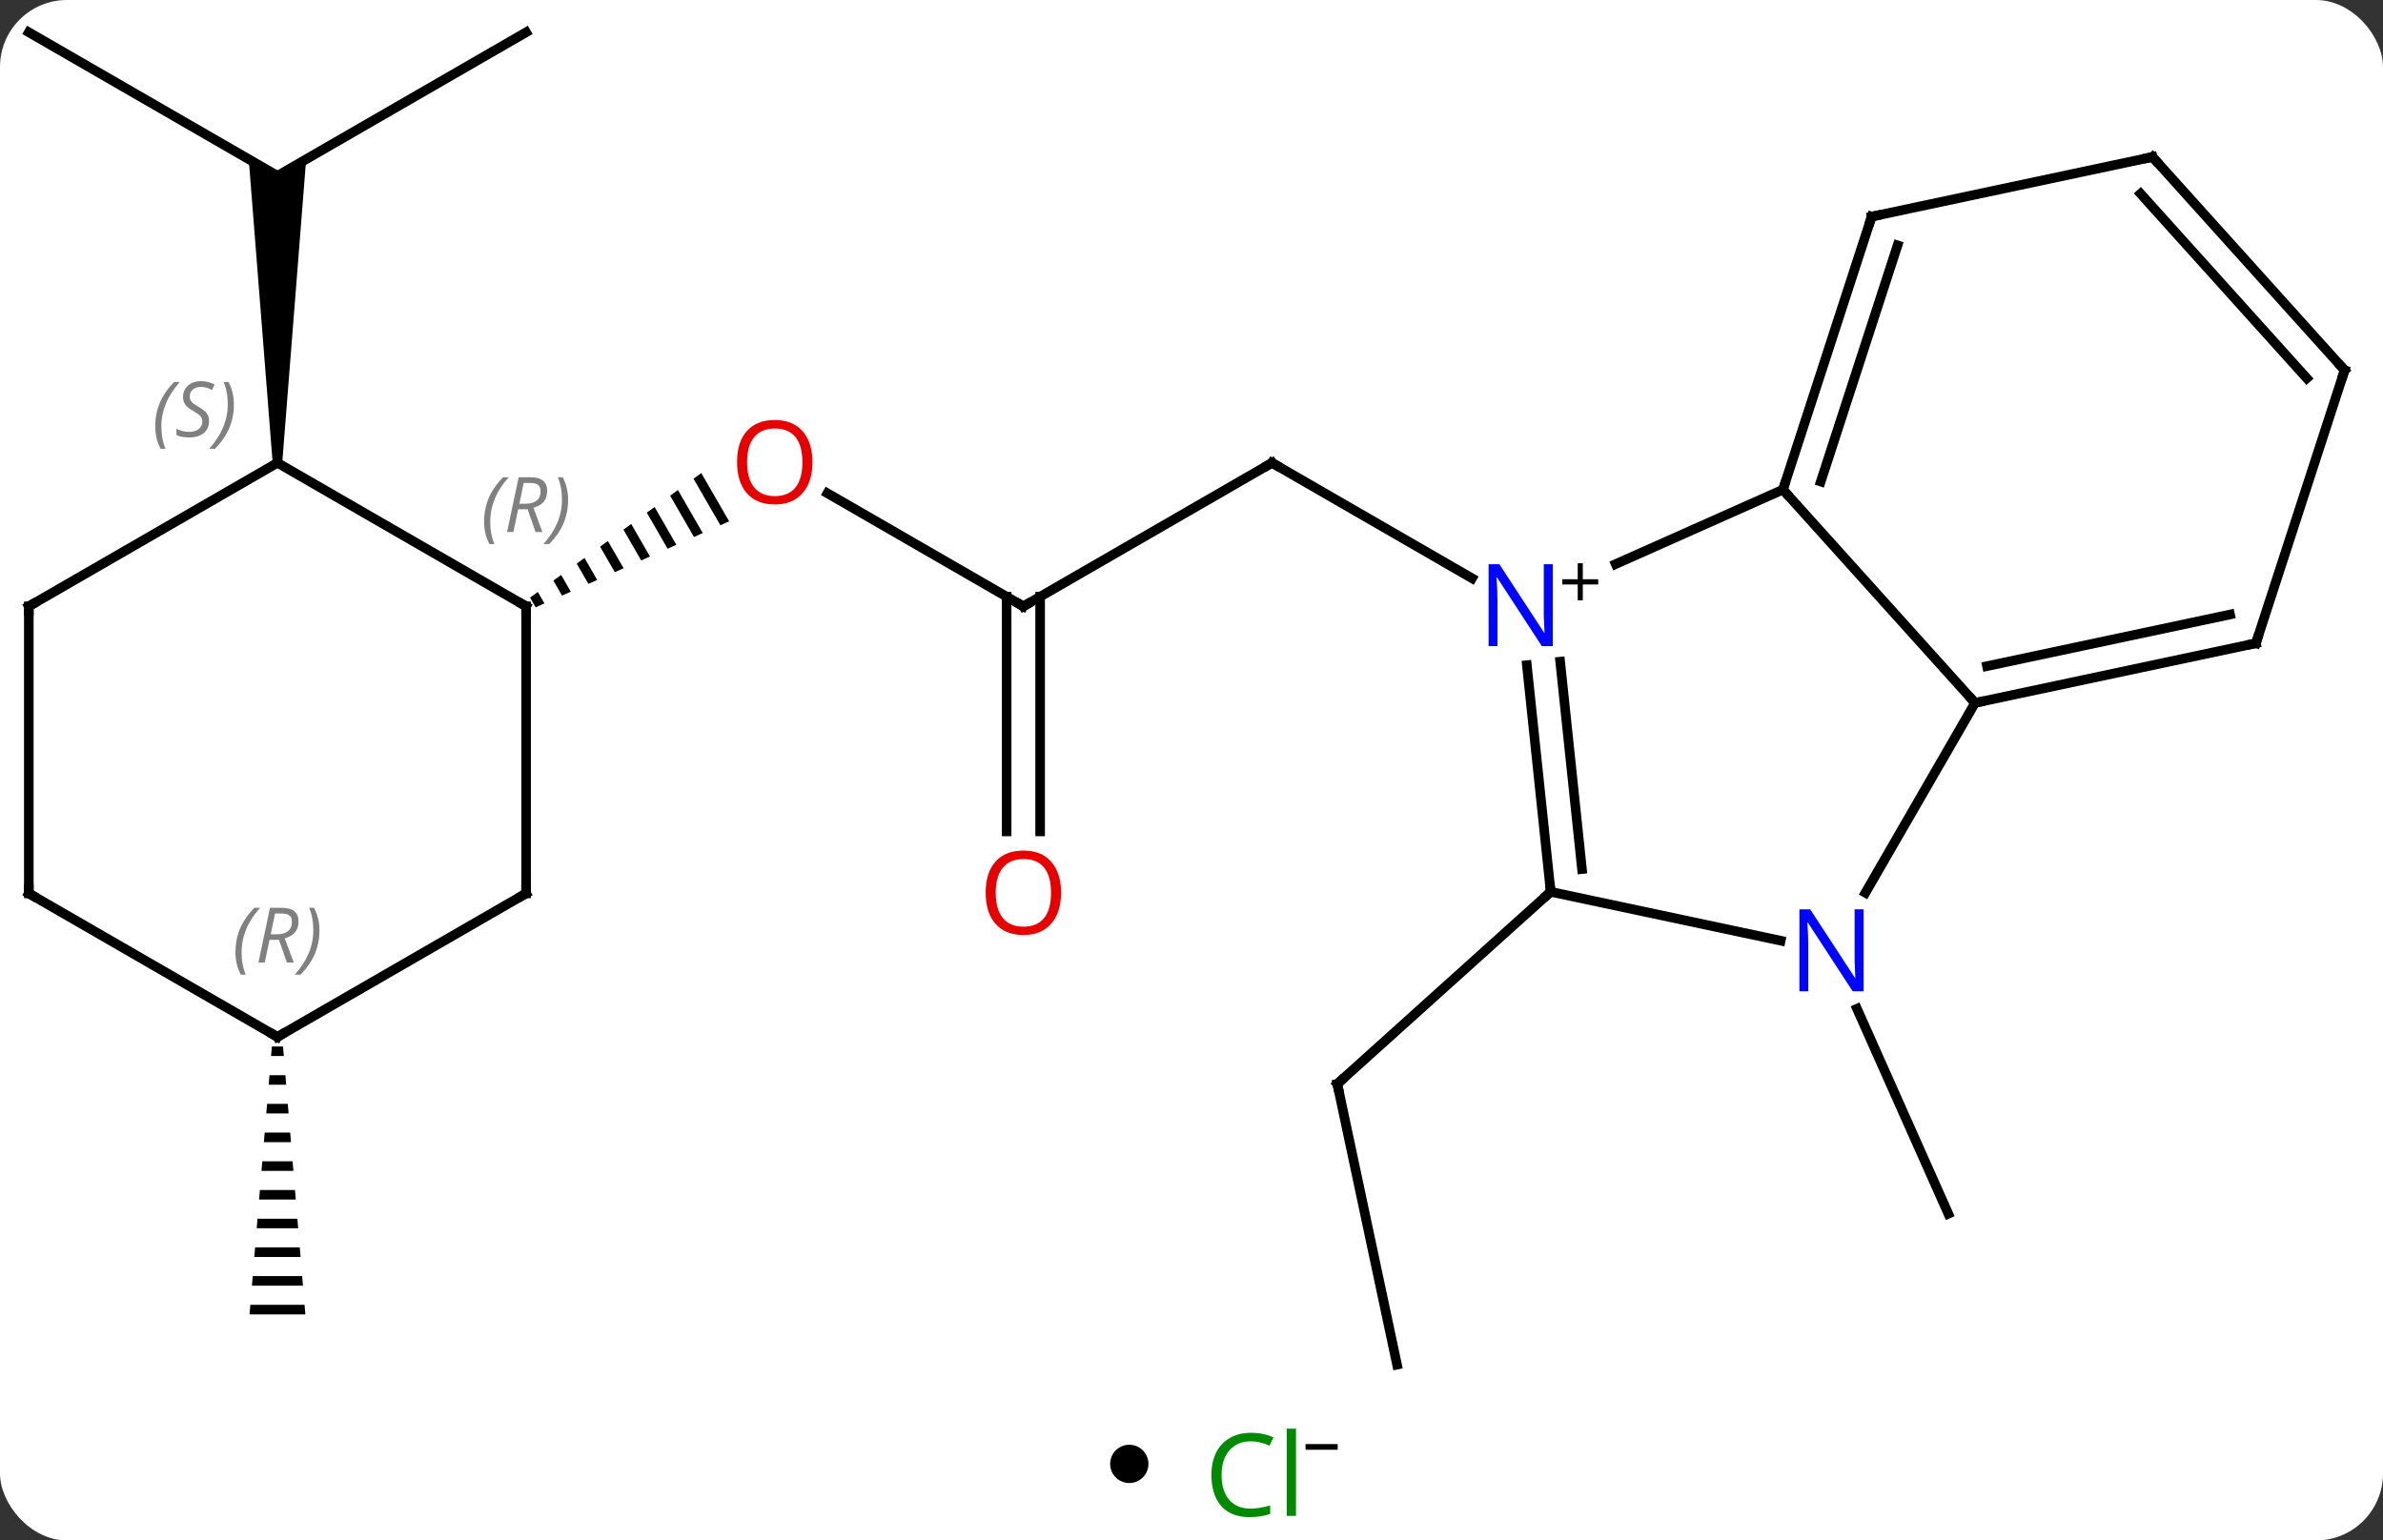 <svg width="249" viewBox="0 0 249 161" style="fill-opacity:1; color-rendering:auto; color-interpolation:auto; text-rendering:auto; stroke:black; stroke-linecap:square; stroke-miterlimit:10; shape-rendering:auto; stroke-opacity:1; fill:black; stroke-dasharray:none; font-weight:normal; stroke-width:1; font-family:'Open Sans'; font-style:normal; stroke-linejoin:miter; font-size:12; stroke-dashoffset:0; image-rendering:auto;" height="161" class="cas-substance-image" xmlns:xlink="http://www.w3.org/1999/xlink" xmlns="http://www.w3.org/2000/svg"><rect x="0" y="0" width="249" height="161" fill="#333333" stroke="none"/><svg class="cas-substance-single-component"><rect y="0" x="0" width="249" stroke="none" ry="7" rx="7" height="161" fill="white" class="cas-substance-group"/><svg y="0" x="0" width="249" viewBox="0 0 249 146" style="fill:black;" height="146" class="cas-substance-single-component-image"><svg><g><g transform="translate(124,73)" style="text-rendering:geometricPrecision; color-rendering:optimizeQuality; color-interpolation:linearRGB; stroke-linecap:butt; image-rendering:optimizeQuality;"><line y2="-9.627" y1="-24.627" x2="-17.067" x1="8.913" style="fill:none;"/><line y2="-12.562" y1="-24.627" x2="29.812" x1="8.913" style="fill:none;"/><line y2="-21.448" y1="-9.627" x2="-37.542" x1="-17.067" style="fill:none;"/><line y2="13.896" y1="-10.637" x2="-18.817" x1="-18.817" style="fill:none;"/><line y2="13.896" y1="-10.637" x2="-15.317" x1="-15.317" style="fill:none;"/><path style="stroke:none;" d="M-50.723 -23.561 L-51.536 -22.97 L-48.729 -18.103 L-48.729 -18.103 L-47.81 -18.511 L-50.723 -23.561 ZM-53.163 -21.786 L-53.976 -21.194 L-53.976 -21.194 L-51.487 -16.877 L-51.487 -16.877 L-50.568 -17.286 L-53.163 -21.786 ZM-55.603 -20.01 L-56.416 -19.418 L-56.416 -19.418 L-54.244 -15.652 L-53.325 -16.06 L-55.603 -20.01 ZM-58.043 -18.235 L-58.856 -17.643 L-58.856 -17.643 L-57.002 -14.427 L-56.083 -14.835 L-58.043 -18.235 ZM-60.483 -16.459 L-61.297 -15.867 L-61.297 -15.867 L-59.759 -13.201 L-58.84 -13.61 L-60.483 -16.459 ZM-62.923 -14.683 L-63.737 -14.091 L-63.737 -14.091 L-62.517 -11.976 L-61.598 -12.384 L-62.923 -14.683 ZM-65.364 -12.908 L-66.177 -12.316 L-65.274 -10.751 L-64.355 -11.159 L-65.364 -12.908 ZM-67.804 -11.132 L-68.617 -10.54 L-68.032 -9.525 L-67.113 -9.934 L-67.113 -9.934 L-67.804 -11.132 Z"/><line y2="69.627" y1="40.284" x2="21.975" x1="15.735" style="fill:none;"/><line y2="20.208" y1="40.284" x2="38.031" x1="15.735" style="fill:none;"/><line y2="32.428" y1="53.853" x2="70.038" x1="79.578" style="fill:none;"/><line y2="-69.627" y1="-54.627" x2="-120.99" x1="-95.01" style="fill:none;"/><line y2="-69.627" y1="-54.627" x2="-69.027" x1="-95.01" style="fill:none;"/><path style="stroke:none;" d="M-94.51 -24.627 L-95.51 -24.627 L-98.01 -56.359 L-95.01 -54.627 L-92.01 -56.359 Z"/><path style="stroke:none;" d="M-95.593 36.373 L-95.677 37.373 L-94.343 37.373 L-94.427 36.373 ZM-95.843 39.373 L-95.927 40.373 L-94.093 40.373 L-94.177 39.373 ZM-96.093 42.373 L-96.177 43.373 L-93.843 43.373 L-93.927 42.373 ZM-96.343 45.373 L-96.427 46.373 L-93.593 46.373 L-93.677 45.373 ZM-96.593 48.373 L-96.677 49.373 L-93.343 49.373 L-93.427 48.373 ZM-96.843 51.373 L-96.927 52.373 L-93.093 52.373 L-93.177 51.373 ZM-97.093 54.373 L-97.177 55.373 L-92.843 55.373 L-92.927 54.373 ZM-97.343 57.373 L-97.427 58.373 L-92.593 58.373 L-92.677 57.373 ZM-97.593 60.373 L-97.677 61.373 L-92.343 61.373 L-92.427 60.373 ZM-97.843 63.373 L-97.927 64.373 L-92.093 64.373 L-92.177 63.373 Z"/><line y2="-14.047" y1="-21.828" x2="44.825" x1="62.301" style="fill:none;"/><line y2="0.465" y1="-21.828" x2="82.374" x1="62.301" style="fill:none;"/><line y2="-50.361" y1="-21.828" x2="71.571" x1="62.301" style="fill:none;"/><line y2="-47.358" y1="-22.668" x2="74.275" x1="66.254" style="fill:none;"/><line y2="20.208" y1="-3.482" x2="38.031" x1="35.542" style="fill:none;"/><line y2="17.833" y1="-3.848" x2="41.301" x1="39.023" style="fill:none;"/><line y2="20.307" y1="0.465" x2="70.918" x1="82.374" style="fill:none;"/><line y2="-5.772" y1="0.465" x2="111.72" x1="82.374" style="fill:none;"/><line y2="-8.775" y1="-3.379" x2="109.016" x1="83.623" style="fill:none;"/><line y2="-56.598" y1="-50.361" x2="100.917" x1="71.571" style="fill:none;"/><line y2="25.317" y1="20.208" x2="62.066" x1="38.031" style="fill:none;"/><line y2="-34.305" y1="-5.772" x2="120.99" x1="111.72" style="fill:none;"/><line y2="-34.305" y1="-56.598" x2="120.99" x1="100.917" style="fill:none;"/><line y2="-33.465" y1="-52.754" x2="117.037" x1="99.668" style="fill:none;"/><line y2="-24.627" y1="-9.627" x2="-95.01" x1="-69.027" style="fill:none;"/><line y2="20.373" y1="-9.627" x2="-69.027" x1="-69.027" style="fill:none;"/><line y2="-9.627" y1="-24.627" x2="-120.99" x1="-95.01" style="fill:none;"/><line y2="35.373" y1="20.373" x2="-95.01" x1="-69.027" style="fill:none;"/><line y2="20.373" y1="-9.627" x2="-120.99" x1="-120.99" style="fill:none;"/><line y2="20.373" y1="35.373" x2="-120.99" x1="-95.01" style="fill:none;"/><path style="fill:none; stroke-miterlimit:5;" d="M8.48 -24.377 L8.913 -24.627 L9.346 -24.377"/><path style="fill:none; stroke-miterlimit:5;" d="M-16.634 -9.877 L-17.067 -9.627 L-17.5 -9.877"/></g><g transform="translate(124,73)" style="stroke-linecap:butt; fill:rgb(230,0,0); text-rendering:geometricPrecision; color-rendering:optimizeQuality; image-rendering:optimizeQuality; font-family:'Open Sans'; stroke:rgb(230,0,0); color-interpolation:linearRGB; stroke-miterlimit:5;"><path style="stroke:none;" d="M-39.109 -24.697 Q-39.109 -22.635 -40.149 -21.455 Q-41.188 -20.275 -43.031 -20.275 Q-44.922 -20.275 -45.953 -21.439 Q-46.984 -22.604 -46.984 -24.713 Q-46.984 -26.807 -45.953 -27.955 Q-44.922 -29.104 -43.031 -29.104 Q-41.172 -29.104 -40.141 -27.932 Q-39.109 -26.76 -39.109 -24.697 ZM-45.938 -24.697 Q-45.938 -22.963 -45.195 -22.057 Q-44.453 -21.15 -43.031 -21.15 Q-41.609 -21.15 -40.883 -22.049 Q-40.156 -22.947 -40.156 -24.697 Q-40.156 -26.432 -40.883 -27.322 Q-41.609 -28.213 -43.031 -28.213 Q-44.453 -28.213 -45.195 -27.314 Q-45.938 -26.416 -45.938 -24.697 Z"/><path style="stroke:none;" d="M-13.13 20.303 Q-13.13 22.365 -14.169 23.545 Q-15.208 24.725 -17.051 24.725 Q-18.942 24.725 -19.973 23.561 Q-21.005 22.396 -21.005 20.287 Q-21.005 18.193 -19.973 17.045 Q-18.942 15.896 -17.051 15.896 Q-15.192 15.896 -14.161 17.068 Q-13.13 18.24 -13.13 20.303 ZM-19.958 20.303 Q-19.958 22.037 -19.215 22.943 Q-18.473 23.85 -17.051 23.85 Q-15.63 23.85 -14.903 22.951 Q-14.176 22.053 -14.176 20.303 Q-14.176 18.568 -14.903 17.678 Q-15.63 16.787 -17.051 16.787 Q-18.473 16.787 -19.215 17.686 Q-19.958 18.584 -19.958 20.303 Z"/><path style="fill:none; stroke:black;" d="M15.839 40.773 L15.735 40.284 L16.107 39.949"/><path style="fill:none; stroke:black;" d="M62.456 -22.303 L62.301 -21.828 L62.636 -21.456"/><path style="fill:rgb(0,5,255); stroke:none;" d="M38.248 -5.471 L37.107 -5.471 L32.419 -12.658 L32.373 -12.658 Q32.466 -11.393 32.466 -10.346 L32.466 -5.471 L31.544 -5.471 L31.544 -14.033 L32.669 -14.033 L37.341 -6.877 L37.388 -6.877 Q37.388 -7.033 37.341 -7.893 Q37.294 -8.752 37.31 -9.127 L37.31 -14.033 L38.248 -14.033 L38.248 -5.471 Z"/><path style="fill:black; stroke:none;" d="M41.388 -12.461 L42.998 -12.461 L42.998 -11.915 L41.388 -11.915 L41.388 -10.258 L40.857 -10.258 L40.857 -11.915 L39.248 -11.915 L39.248 -12.461 L40.857 -12.461 L40.857 -14.133 L41.388 -14.133 L41.388 -12.461 Z"/><path style="fill:none; stroke:black;" d="M82.863 0.361 L82.374 0.465 L82.039 0.093"/><path style="fill:none; stroke:black;" d="M71.416 -49.886 L71.571 -50.361 L72.06 -50.465"/><path style="fill:none; stroke:black;" d="M37.979 19.711 L38.031 20.208 L37.659 20.543"/><path style="fill:rgb(0,5,255); stroke:none;" d="M70.726 30.601 L69.585 30.601 L64.897 23.414 L64.851 23.414 Q64.944 24.679 64.944 25.726 L64.944 30.601 L64.022 30.601 L64.022 22.039 L65.147 22.039 L69.819 29.195 L69.866 29.195 Q69.866 29.039 69.819 28.179 Q69.772 27.32 69.788 26.945 L69.788 22.039 L70.726 22.039 L70.726 30.601 Z"/><path style="fill:none; stroke:black;" d="M111.231 -5.668 L111.72 -5.772 L111.874 -6.247"/><path style="fill:none; stroke:black;" d="M100.428 -56.494 L100.917 -56.598 L101.252 -56.226"/><path style="fill:none; stroke:black;" d="M120.835 -33.83 L120.99 -34.305 L120.655 -34.677"/><path style="fill:none; stroke:black;" d="M-69.46 -9.877 L-69.027 -9.627 L-69.027 -9.127"/></g><g transform="translate(124,73)" style="stroke-linecap:butt; font-size:8.4px; fill:gray; text-rendering:geometricPrecision; image-rendering:optimizeQuality; color-rendering:optimizeQuality; font-family:'Open Sans'; font-style:italic; stroke:gray; color-interpolation:linearRGB; stroke-miterlimit:5;"><path style="stroke:none;" d="M-73.416 -18.463 Q-73.416 -19.791 -72.947 -20.916 Q-72.478 -22.041 -71.447 -23.119 L-70.838 -23.119 Q-71.806 -22.057 -72.291 -20.885 Q-72.775 -19.713 -72.775 -18.479 Q-72.775 -17.15 -72.338 -16.135 L-72.853 -16.135 Q-73.416 -17.166 -73.416 -18.463 ZM-69.856 -19.775 L-70.356 -17.4 L-71.012 -17.4 L-69.809 -23.119 L-68.559 -23.119 Q-66.825 -23.119 -66.825 -21.682 Q-66.825 -20.322 -68.262 -19.932 L-67.325 -17.4 L-68.043 -17.4 L-68.871 -19.775 L-69.856 -19.775 ZM-69.278 -22.525 Q-69.668 -20.604 -69.731 -20.354 L-69.075 -20.354 Q-68.325 -20.354 -67.918 -20.682 Q-67.512 -21.01 -67.512 -21.635 Q-67.512 -22.104 -67.77 -22.314 Q-68.028 -22.525 -68.621 -22.525 L-69.278 -22.525 ZM-64.639 -20.775 Q-64.639 -19.447 -65.115 -18.314 Q-65.592 -17.182 -66.607 -16.135 L-67.217 -16.135 Q-65.279 -18.291 -65.279 -20.775 Q-65.279 -22.104 -65.717 -23.119 L-65.201 -23.119 Q-64.639 -22.057 -64.639 -20.775 Z"/><path style="stroke:none;" d="M-107.779 -28.424 Q-107.779 -29.752 -107.31 -30.877 Q-106.841 -32.002 -105.81 -33.08 L-105.201 -33.08 Q-106.169 -32.017 -106.654 -30.846 Q-107.138 -29.674 -107.138 -28.439 Q-107.138 -27.111 -106.701 -26.096 L-107.216 -26.096 Q-107.779 -27.127 -107.779 -28.424 ZM-102.156 -29.017 Q-102.156 -28.189 -102.703 -27.736 Q-103.25 -27.283 -104.25 -27.283 Q-104.656 -27.283 -104.969 -27.338 Q-105.281 -27.392 -105.562 -27.533 L-105.562 -28.189 Q-104.938 -27.861 -104.234 -27.861 Q-103.609 -27.861 -103.234 -28.158 Q-102.859 -28.455 -102.859 -28.971 Q-102.859 -29.283 -103.062 -29.51 Q-103.266 -29.736 -103.828 -30.064 Q-104.422 -30.392 -104.648 -30.721 Q-104.875 -31.049 -104.875 -31.502 Q-104.875 -32.236 -104.359 -32.697 Q-103.844 -33.158 -103 -33.158 Q-102.625 -33.158 -102.289 -33.08 Q-101.953 -33.002 -101.578 -32.83 L-101.844 -32.236 Q-102.094 -32.392 -102.414 -32.478 Q-102.734 -32.564 -103 -32.564 Q-103.531 -32.564 -103.852 -32.291 Q-104.172 -32.017 -104.172 -31.549 Q-104.172 -31.346 -104.102 -31.197 Q-104.031 -31.049 -103.891 -30.916 Q-103.75 -30.783 -103.328 -30.533 Q-102.766 -30.189 -102.562 -29.994 Q-102.359 -29.799 -102.258 -29.564 Q-102.156 -29.33 -102.156 -29.017 ZM-99.562 -30.736 Q-99.562 -29.408 -100.038 -28.275 Q-100.515 -27.142 -101.531 -26.096 L-102.14 -26.096 Q-100.202 -28.252 -100.202 -30.736 Q-100.202 -32.064 -100.64 -33.08 L-100.124 -33.08 Q-99.562 -32.017 -99.562 -30.736 Z"/><path style="fill:none; stroke:black;" d="M-69.027 19.873 L-69.027 20.373 L-69.46 20.623"/><path style="fill:none; stroke:black;" d="M-120.557 -9.877 L-120.99 -9.627 L-120.99 -9.127"/><path style="fill:none; stroke:black;" d="M-94.577 35.123 L-95.01 35.373 L-95.443 35.123"/><path style="stroke:none;" d="M-99.398 26.537 Q-99.398 25.209 -98.93 24.084 Q-98.461 22.959 -97.43 21.881 L-96.82 21.881 Q-97.789 22.943 -98.273 24.115 Q-98.758 25.287 -98.758 26.521 Q-98.758 27.85 -98.32 28.865 L-98.836 28.865 Q-99.398 27.834 -99.398 26.537 ZM-95.838 25.225 L-96.338 27.6 L-96.995 27.6 L-95.791 21.881 L-94.541 21.881 Q-92.807 21.881 -92.807 23.318 Q-92.807 24.678 -94.245 25.068 L-93.307 27.6 L-94.026 27.6 L-94.854 25.225 L-95.838 25.225 ZM-95.26 22.475 Q-95.651 24.396 -95.713 24.646 L-95.057 24.646 Q-94.307 24.646 -93.901 24.318 Q-93.495 23.99 -93.495 23.365 Q-93.495 22.896 -93.752 22.686 Q-94.01 22.475 -94.604 22.475 L-95.26 22.475 ZM-90.621 24.225 Q-90.621 25.553 -91.098 26.686 Q-91.574 27.818 -92.59 28.865 L-93.199 28.865 Q-91.262 26.709 -91.262 24.225 Q-91.262 22.896 -91.699 21.881 L-91.184 21.881 Q-90.621 22.943 -90.621 24.225 Z"/><path style="fill:none; stroke:black;" d="M-120.99 19.873 L-120.99 20.373 L-120.557 20.623"/></g></g></svg></svg><svg y="146" x="116" class="cas-substance-saf"><svg y="5" x="0" width="4" style="fill:black;" height="4" class="cas-substance-saf-dot"><circle stroke="none" r="2" fill="black" cy="2" cx="2"/></svg><svg y="0" x="8" width="19" style="fill:black;" height="15" class="cas-substance-saf-image"><svg><g><g transform="translate(7,8)" style="fill:rgb(0,138,0); text-rendering:geometricPrecision; color-rendering:optimizeQuality; image-rendering:optimizeQuality; font-family:'Open Sans'; stroke:rgb(0,138,0); color-interpolation:linearRGB;"><path style="stroke:none;" d="M-0.309 -3.359 Q-1.715 -3.359 -2.535 -2.422 Q-3.356 -1.484 -3.356 0.156 Q-3.356 1.828 -2.566 2.75 Q-1.777 3.672 -0.324 3.672 Q0.582 3.672 1.723 3.344 L1.723 4.219 Q0.832 4.562 -0.465 4.562 Q-2.356 4.562 -3.387 3.406 Q-4.418 2.25 -4.418 0.141 Q-4.418 -1.188 -3.926 -2.18 Q-3.434 -3.172 -2.496 -3.711 Q-1.559 -4.25 -0.293 -4.25 Q1.051 -4.25 2.066 -3.766 L1.645 -2.906 Q0.66 -3.359 -0.309 -3.359 ZM4.418 4.438 L3.449 4.438 L3.449 -4.688 L4.418 -4.688 L4.418 4.438 Z"/><path style="fill:black; stroke:none;" d="M5.418 -2.478 L5.418 -3.072 L8.777 -3.072 L8.777 -2.478 L5.418 -2.478 Z"/></g></g></svg></svg></svg></svg></svg>